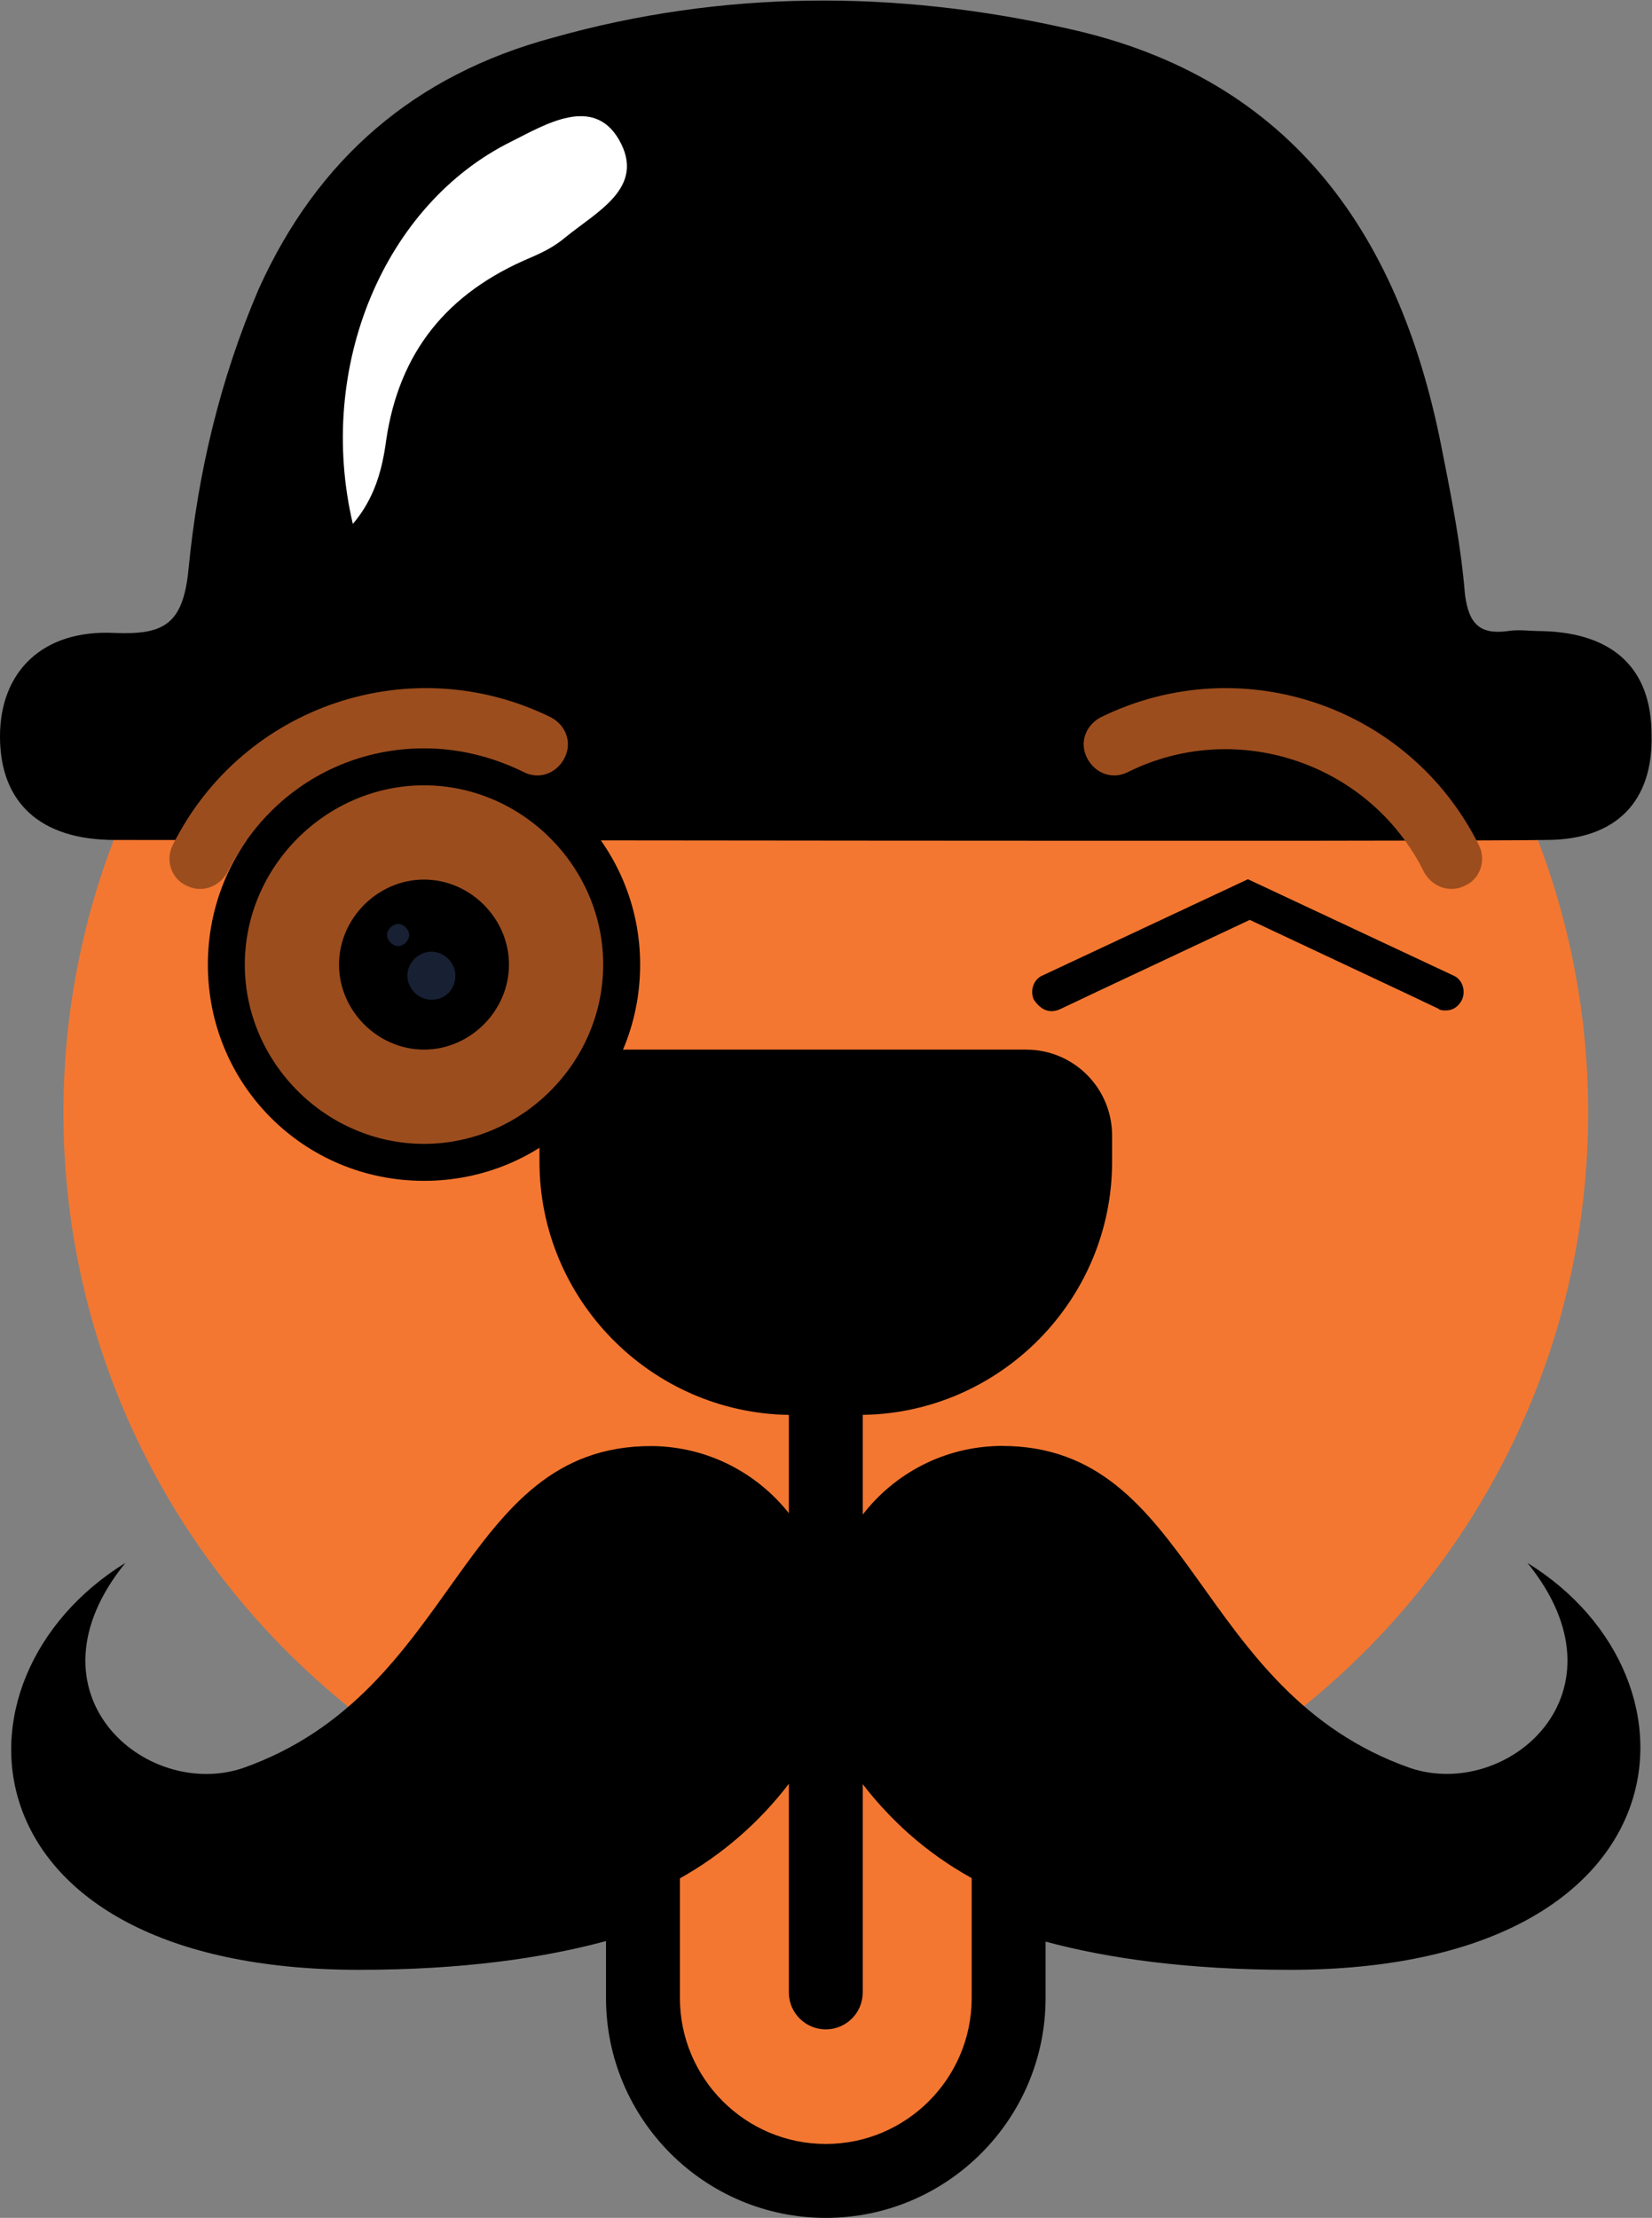 <?xml version="1.0" encoding="UTF-8" standalone="no"?>
<!-- Created with Inkscape (http://www.inkscape.org/) -->

<svg
   xmlns:dc="http://purl.org/dc/elements/1.1/"
   xmlns:cc="http://creativecommons.org/ns#"
   xmlns:rdf="http://www.w3.org/1999/02/22-rdf-syntax-ns#"
   xmlns:svg="http://www.w3.org/2000/svg"
   xmlns="http://www.w3.org/2000/svg"
   xmlns:sodipodi="http://sodipodi.sourceforge.net/DTD/sodipodi-0.dtd"
   xmlns:inkscape="http://www.inkscape.org/namespaces/inkscape"
   version="1.1"
   id="svg2"
   xml:space="preserve"
   viewBox="0 0 119.205 159.965"
   sodipodi:docname="ercole-pittogramma.svg"
   inkscape:version="0.92.4 (5da689c313, 2019-01-14)"><rect x="0" y="0" width="119.205" height="159.965" fill="#808080" stroke="none"/><defs
     id="defs6"><clipPath
       clipPathUnits="userSpaceOnUse"
       id="clipPath18"><path
         d="M 0,119.974 H 89.404 V 0 H 0 Z"
         id="path16"
         inkscape:connector-curvature="0" /></clipPath></defs><sodipodi:namedview
     pagecolor="#ffffff"
     bordercolor="#666666"
     borderopacity="1"
     objecttolerance="10"
     gridtolerance="10"
     guidetolerance="10"
     inkscape:pageopacity="0"
     inkscape:pageshadow="2"
     inkscape:window-width="1920"
     inkscape:window-height="1001"
     id="namedview4"
     showgrid="false"
     inkscape:zoom="1.4753197"
     inkscape:cx="59.602402"
     inkscape:cy="79.982666"
     inkscape:window-x="-9"
     inkscape:window-y="-9"
     inkscape:window-maximized="1"
     inkscape:current-layer="g10" /><g
     id="g10"
     inkscape:groupmode="layer"
     inkscape:label="ercole-svg-pittogramma"
     transform="matrix(1.333,0,0,-1.333,0,159.965)"><g
       id="g12"><g
         id="g14"
         clip-path="url(#clipPath18)"><g
           id="g20"
           transform="translate(44.702,101.072)"><path
             d="m 0,0 c -22.755,0 -41.268,-18.512 -41.268,-41.268 0,-22.754 18.513,-41.267 41.268,-41.267 22.755,0 41.268,18.513 41.268,41.267 C 41.268,-18.512 22.755,0 0,0"
             style="fill:#f37731;fill-opacity:1;fill-rule:nonzero;stroke:none"
             id="path22"
             inkscape:connector-curvature="0" /></g><g
           id="g24"
           transform="translate(6.2,74.556)"><path
             d="m 0,0 c -4,0 -6.2,2 -6.2,5.6 0,3.5 2.3,5.8 6.2,5.6 2.6,-0.1 3.7,0.4 4,3.4 0.5,5.2 1.7,10.3 3.8,15.2 3.2,7.1 8.5,11.6 15.9,13.6 9.2,2.6 18.6,2.6 27.9,0.5 12.3,-2.7 18.1,-11.4 20.3,-23 0.5,-2.5 1,-5.1 1.2,-7.6 0.2,-1.6 0.8,-2.2 2.3,-2 0.6,0.1 1.2,0 1.9,0 3.8,-0.1 5.9,-2 5.9,-5.6 C 83.3,2.1 81.3,0 77.5,0 72.3,-0.1 12.7,0 0,0"
             style="fill:#000000;fill-opacity:1;fill-rule:nonzero;stroke:none"
             id="path26"
             inkscape:connector-curvature="0" /></g><g
           id="g28"
           transform="translate(19.1,91.656)"><path
             d="m 0,0 c 1.2,1.4 1.6,3 1.8,4.5 0.7,4.8 3.3,8 7.8,9.9 0.7,0.3 1.3,0.6 1.9,1.1 1.7,1.4 4.4,2.7 2.9,5.3 -1.4,2.4 -4,0.8 -5.8,-0.1 C 1.7,17.3 -2,8.5 0,0"
             style="fill:#ffffff;fill-opacity:1;fill-rule:nonzero;stroke:none"
             id="path30"
             inkscape:connector-curvature="0" /></g><g
           id="g32"
           transform="translate(10.094,72.087)"><path
             d="m 0,0 c 0.369,-0.187 0.709,-0.211 1.035,-0.153 0.488,0.086 0.934,0.416 1.188,0.881 2.909,5.888 10.12,8.335 16.007,5.426 0.834,-0.441 1.783,-0.106 2.224,0.728 0.441,0.833 0.105,1.782 -0.728,2.223 C 12.185,12.814 3.063,9.778 -0.728,2.223 -1.169,1.39 -0.819,0.359 0,0"
             style="fill:#9c4d1e;fill-opacity:1;fill-rule:nonzero;stroke:none"
             id="path34"
             inkscape:connector-curvature="0" /></g><g
           id="g36"
           transform="translate(79.31,72.087)"><path
             d="m 0,0 c -0.369,-0.187 -0.709,-0.211 -1.035,-0.153 -0.488,0.086 -0.934,0.416 -1.188,0.881 -2.909,5.888 -10.12,8.335 -16.007,5.426 -0.834,-0.441 -1.783,-0.106 -2.224,0.728 -0.441,0.833 -0.105,1.782 0.728,2.223 7.541,3.709 16.663,0.673 20.454,-6.882 C 1.169,1.39 0.819,0.359 0,0"
             style="fill:#9c4d1e;fill-opacity:1;fill-rule:nonzero;stroke:none"
             id="path38"
             inkscape:connector-curvature="0" /></g><g
           id="g40"
           transform="translate(82.685,35.438)"><path
             d="M 0,0 C 5.694,-7.018 -1.052,-12.844 -6.324,-11.105 -18.091,-6.986 -18.016,6.331 -28.46,6.331 h -0.107 C -31.592,6.283 -34.27,4.834 -35.983,2.615 v 5.396 c 7.442,0.11 13.498,6.223 13.498,13.691 v 1.423 c 0,2.567 -2.08,4.648 -4.648,4.648 h -21.701 c -2.568,0 -4.648,-2.081 -4.648,-4.648 v -1.423 c 0,-7.468 6.055,-13.58 13.499,-13.692 V 2.691 c -1.723,2.176 -4.379,3.59 -7.374,3.633 h -0.076 c -10.476,0 -10.368,-13.316 -22.135,-17.435 -5.273,-1.733 -12.026,4.093 -6.331,11.111 -10.192,-6.293 -8.957,-22.016 12.655,-22.016 5.564,0 9.932,0.628 13.363,1.557 v -3.082 c 0,-6.561 5.337,-11.897 11.898,-11.897 6.56,0 11.897,5.336 11.897,11.897 v 3.051 c 3.392,-0.912 7.713,-1.526 13.217,-1.526 C 8.743,-22.016 10.199,-6.293 0,0"
             style="fill:#000000;fill-opacity:1;fill-rule:nonzero;stroke:none"
             id="path42"
             inkscape:connector-curvature="0" /></g><g
           id="g44"
           transform="translate(22.952,79.512)"><path
             d="m 0,0 c -6.5,0 -11.7,-5.2 -11.7,-11.7 0,-6.5 5.2,-11.7 11.7,-11.7 6.5,0 11.7,5.2 11.7,11.7 C 11.7,-5.2 6.4,0 0,0"
             style="fill:#000000;fill-opacity:1;fill-rule:nonzero;stroke:none"
             id="path46"
             inkscape:connector-curvature="0" /></g><g
           id="g48"
           transform="translate(57.452,65.431)"><path
             d="M 0,0 1.9,0.9 10.2,4.8 18.5,0.9 20.4,0 c 0.1,-0.1 0.3,-0.1 0.4,-0.1 0.4,0 0.7,0.2 0.9,0.6 0.2,0.5 0,1.1 -0.5,1.3 L 10.1,7 -1,1.8 C -1.5,1.6 -1.7,1 -1.5,0.5 -1.1,-0.1 -0.6,-0.3 0,0"
             style="fill:#000000;fill-opacity:1;fill-rule:nonzero;stroke:none"
             id="path50"
             inkscape:connector-curvature="0" /></g><g
           id="g52"
           transform="translate(22.952,58.112)"><path
             d="m 0,0 c -5.3,0 -9.7,4.4 -9.7,9.7 0,5.3 4.4,9.7 9.7,9.7 C 5.3,19.4 9.7,15 9.7,9.7 9.7,4.4 5.3,0 0,0"
             style="fill:#9c4d1e;fill-opacity:1;fill-rule:nonzero;stroke:none"
             id="path54"
             inkscape:connector-curvature="0" /></g><g
           id="g56"
           transform="translate(22.952,72.412)"><path
             d="m 0,0 c -2.5,0 -4.6,-2.1 -4.6,-4.6 0,-2.5 2.1,-4.6 4.6,-4.6 2.5,0 4.6,2.1 4.6,4.6 C 4.6,-2.1 2.5,0 0,0"
             style="fill:#000000;fill-opacity:1;fill-rule:nonzero;stroke:none"
             id="path58"
             inkscape:connector-curvature="0" /></g><g
           id="g60"
           transform="translate(21.552,68.812)"><path
             d="M 0,0 C -0.3,0 -0.6,0.3 -0.6,0.6 -0.6,0.9 -0.3,1.2 0,1.2 0.3,1.2 0.6,0.9 0.6,0.6 0.6,0.3 0.3,0 0,0"
             style="fill:#182033;fill-opacity:1;fill-rule:nonzero;stroke:none"
             id="path62"
             inkscape:connector-curvature="0" /></g><g
           id="g64"
           transform="translate(23.352,65.912)"><path
             d="M 0,0 C -0.7,0 -1.3,0.6 -1.3,1.3 -1.3,2 -0.7,2.6 0,2.6 0.7,2.6 1.3,2 1.3,1.3 1.3,0.6 0.8,0 0,0"
             style="fill:#182033;fill-opacity:1;fill-rule:nonzero;stroke:none"
             id="path66"
             inkscape:connector-curvature="0" /></g><g
           id="g68"
           transform="translate(52.599,11.896)"><path
             d="m 0,0 c 0,-4.354 -3.543,-7.896 -7.897,-7.896 -4.354,0 -7.897,3.542 -7.897,7.896 v 6.476 c 2.302,1.284 4.302,3.034 5.897,5.114 V 0.304 c 0,-1.105 0.896,-2 2,-2 1.104,0 2,0.895 2,2 v 11.269 c 0.324,-0.423 0.666,-0.832 1.024,-1.226 0.039,-0.044 0.081,-0.085 0.12,-0.128 0.436,-0.472 0.892,-0.922 1.373,-1.349 0.015,-0.013 0.031,-0.025 0.046,-0.039 1,-0.878 2.094,-1.65 3.267,-2.305 C -0.044,6.514 -0.023,6.497 0,6.484 Z"
             style="fill:#f37731;fill-opacity:1;fill-rule:nonzero;stroke:none"
             id="path70"
             inkscape:connector-curvature="0" /></g></g></g></g></svg>